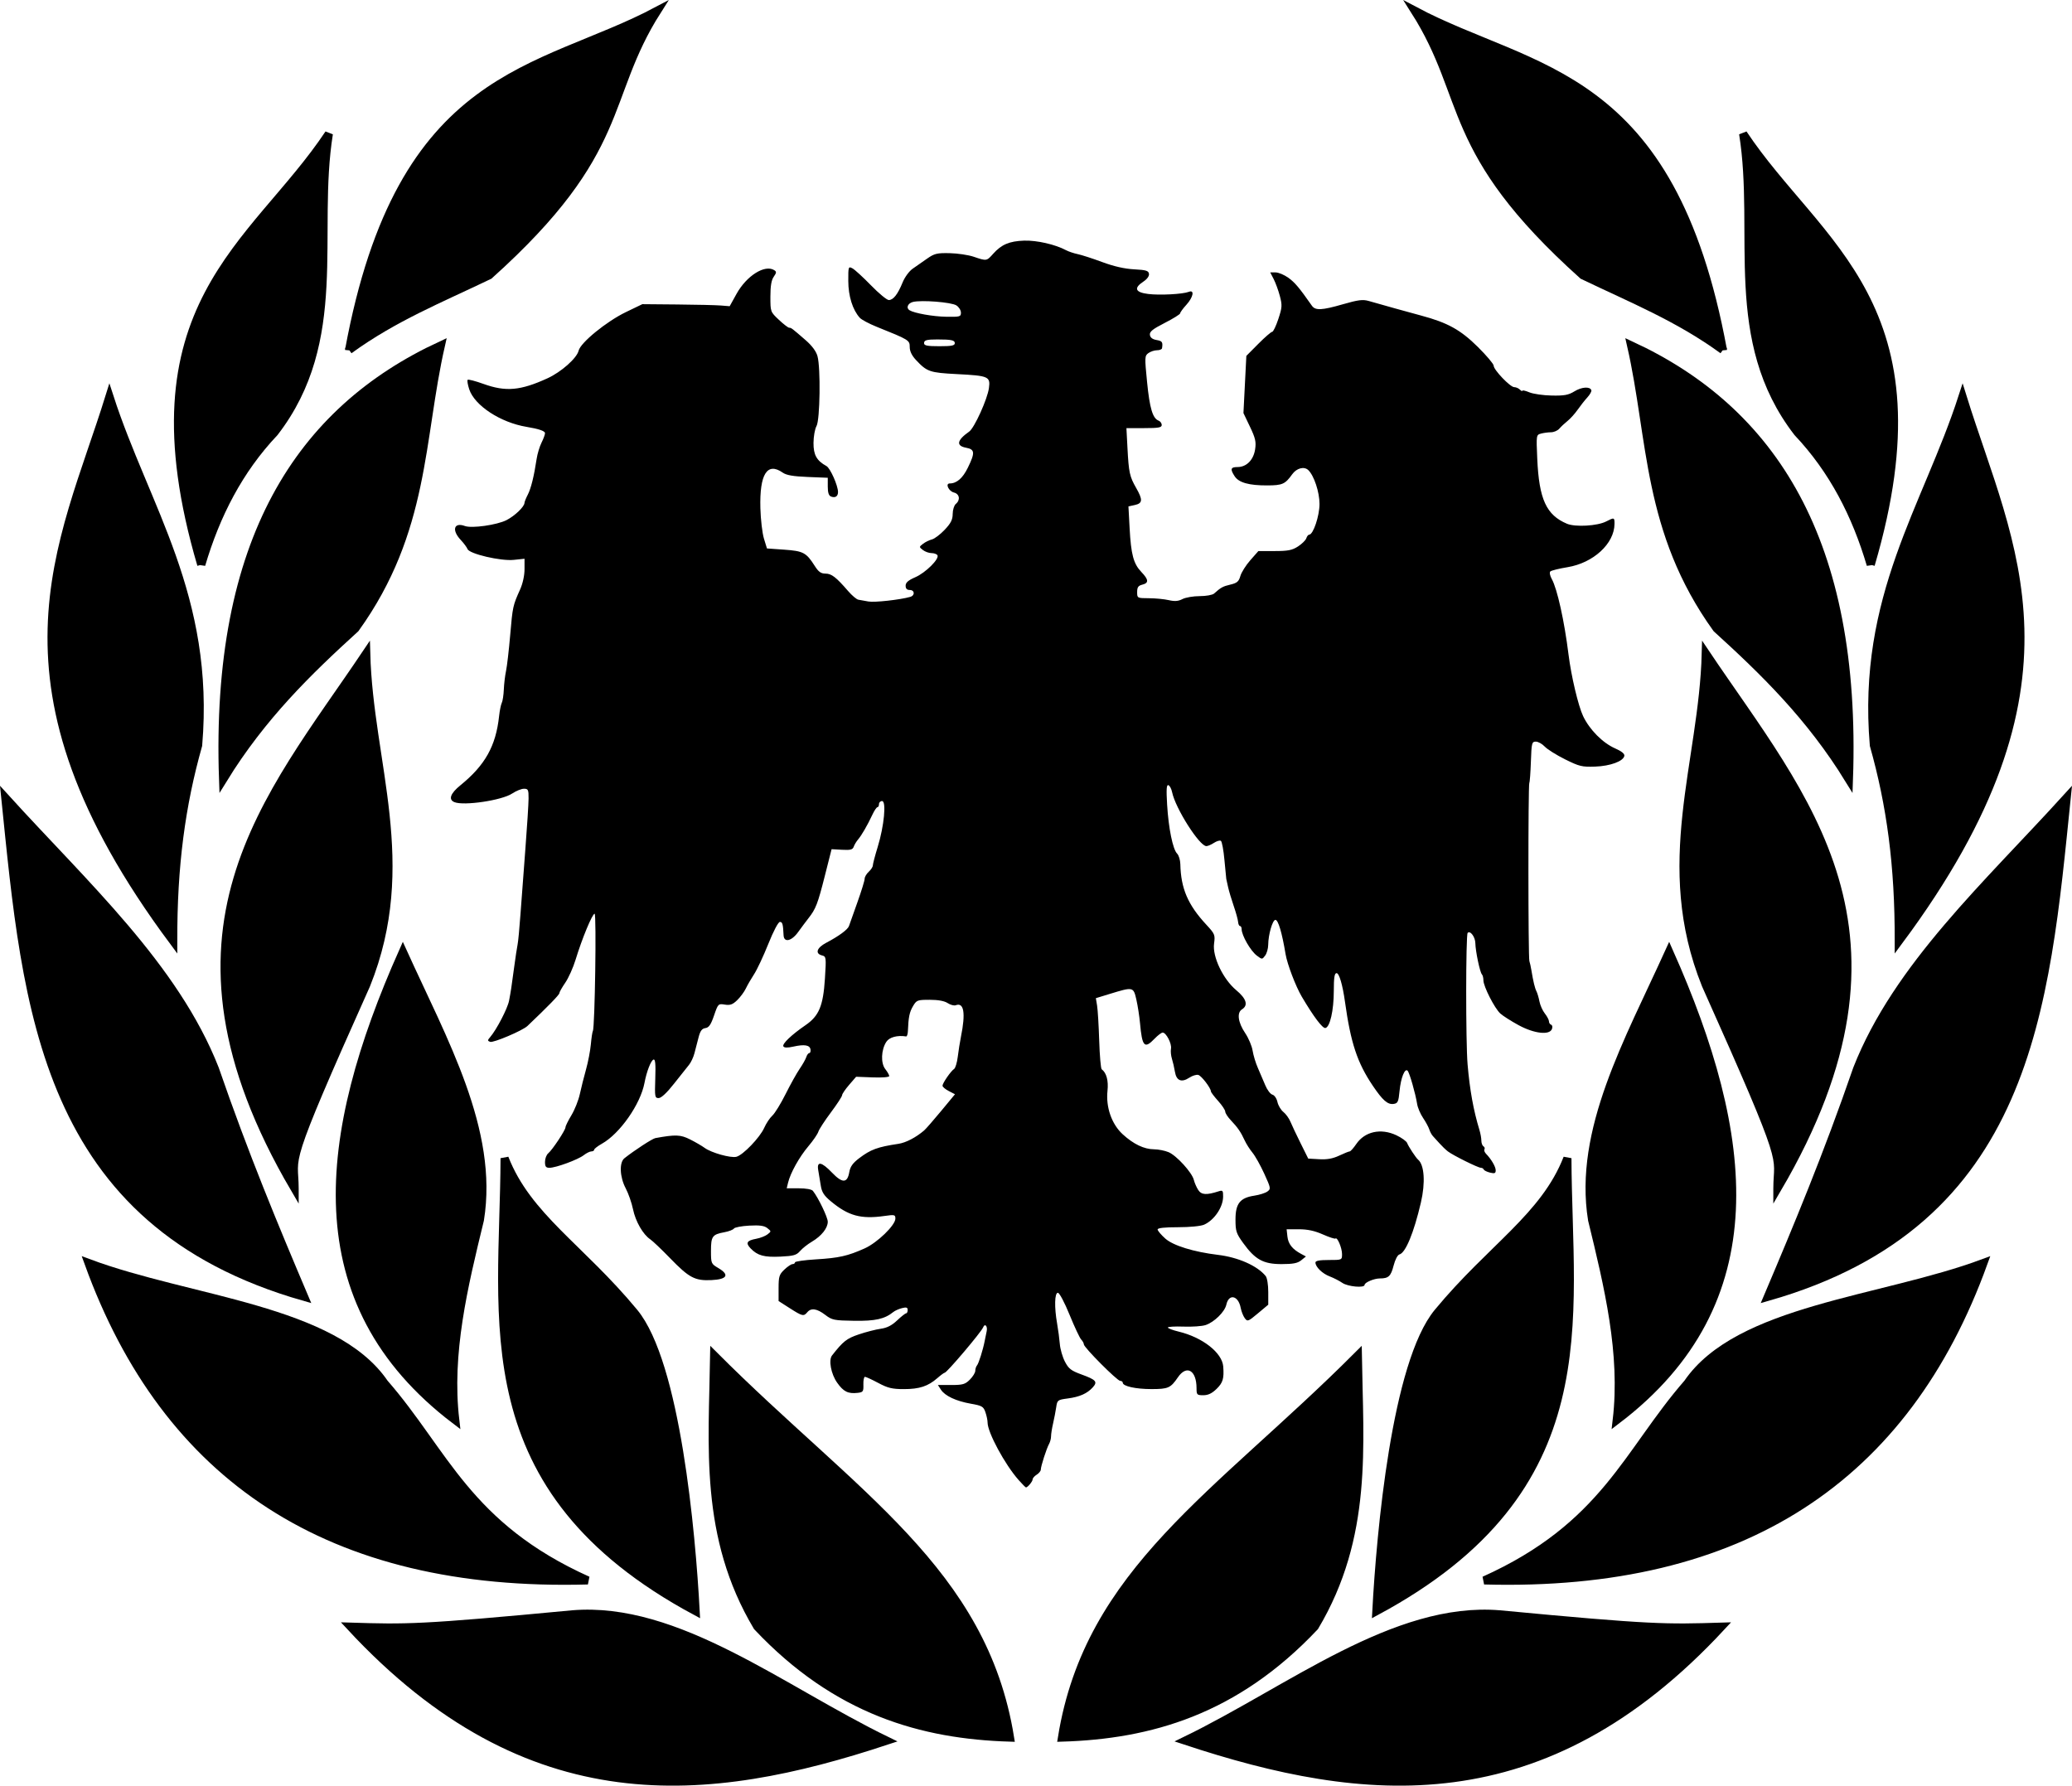 <?xml version="1.0" encoding="UTF-8" standalone="no"?>
<svg
   xmlns:dc="http://purl.org/dc/elements/1.1/"
   xmlns:cc="http://creativecommons.org/ns#"
   xmlns:rdf="http://www.w3.org/1999/02/22-rdf-syntax-ns#"
   xmlns:svg="http://www.w3.org/2000/svg"
   xmlns="http://www.w3.org/2000/svg"
   version="1.1"
   id="svg4198"
   viewBox="0 0 645.324 556.163"
   height="156.962mm"
   width="182.125mm">
  <defs
     id="defs4200" />
  <g
     transform="translate(-58.704,-185.501)"
     id="layer1">
    <path
       id="path3545-7"
       d="m 334.884,727.658 c -32.637,-15.837 -65.275,-42.081 -97.912,-39.357 -47.502,4.504 -51.805,4.368 -69.114,3.84 55.675,60.049 111.351,53.929 167.026,35.517 z"
       style="fill:#000000;fill-opacity:1;fill-rule:evenodd;stroke:#000000;stroke-width:2.519px;stroke-linecap:butt;stroke-linejoin:miter;stroke-opacity:1" />
    <path
       id="path3547-5"
       d="m 241.772,677.742 c -37.608,-16.916 -44.516,-39.827 -63.355,-61.435 -15.79,-23.142 -60.479,-25.64 -92.152,-37.437 24.186,66.892 75.01,101.09 155.507,98.872 z"
       style="fill:#000000;fill-opacity:1;fill-rule:evenodd;stroke:#000000;stroke-width:2.519px;stroke-linecap:butt;stroke-linejoin:miter;stroke-opacity:1" />
    <path
       id="path3560-3"
       d="m 200.495,627.826 c -2.432,-20.798 2.613,-41.597 7.679,-62.395 4.49,-27.838 -11.37,-55.675 -23.998,-83.513 -25.416,57.148 -32.074,109.121 16.319,145.908 z"
       style="fill:#000000;fill-opacity:1;fill-rule:evenodd;stroke:#000000;stroke-width:2.519px;stroke-linecap:butt;stroke-linejoin:miter;stroke-opacity:1" />
    <path
       id="path3562-5"
       d="M 153.459,589.429 C 144.18,567.563 134.9,545.294 125.621,518.395 113.11,486.539 84.895,460.964 60.347,433.922 67.055,499.544 71.974,566.18 153.459,589.429 Z"
       style="fill:#000000;fill-opacity:1;fill-rule:evenodd;stroke:#000000;stroke-width:2.519px;stroke-linecap:butt;stroke-linejoin:miter;stroke-opacity:1" />
    <path
       id="path3575-6"
       d="m 150.469,555.732 c -0.008,-11.177 -4.161,-4.425 22.294,-63.49 15.149,-37.657 0.895,-69.013 0,-103.231 -30.357,45.22 -69.228,86.595 -22.294,166.721 z"
       style="fill:#000000;fill-opacity:1;fill-rule:evenodd;stroke:#000000;stroke-width:2.519px;stroke-linecap:butt;stroke-linejoin:miter;stroke-opacity:1" />
    <path
       id="path3577-2"
       d="m 112.666,478.672 c -0.088,-23.611 2.513,-42.537 7.754,-61.066 3.925,-46.29 -16.403,-73.924 -27.625,-108.563 -14.616,46.985 -40.004,89.123 19.871,169.629 z"
       style="fill:#000000;fill-opacity:1;fill-rule:evenodd;stroke:#000000;stroke-width:2.519px;stroke-linecap:butt;stroke-linejoin:miter;stroke-opacity:1" />
    <path
       id="path3579-9"
       d="m 128.175,428.268 c 12.12,-19.701 26.531,-33.674 41.196,-47.012 21.888,-30.403 19.995,-58.976 26.656,-88.207 -43.844,20.309 -70.463,60.713 -67.852,135.219 z"
       style="fill:#000000;fill-opacity:1;fill-rule:evenodd;stroke:#000000;stroke-width:2.519px;stroke-linecap:butt;stroke-linejoin:miter;stroke-opacity:1" />
    <path
       id="path3581-1"
       d="m 121.39,361.386 c 4.584,-15.537 11.739,-29.532 22.779,-41.196 22.236,-28.807 11.993,-61.945 16.963,-93.054 -23.253,35.001 -63.506,53.437 -39.742,134.249 z"
       style="fill:#000000;fill-opacity:1;fill-rule:evenodd;stroke:#000000;stroke-width:2.519px;stroke-linecap:butt;stroke-linejoin:miter;stroke-opacity:1" />
    <path
       id="path3583-2"
       d="m 167.432,294.503 c 13.956,-10.16 28.373,-15.93 43.619,-23.263 43.523,-39.053 34.895,-54.928 52.343,-82.391 -36.754,19.516 -79.862,18.102 -95.962,105.655 z"
       style="fill:#000000;fill-opacity:1;fill-rule:evenodd;stroke:#000000;stroke-width:2.519px;stroke-linecap:butt;stroke-linejoin:miter;stroke-opacity:1" />
    <path
       id="path3502-7"
       d="m 373.281,726.698 c -8.357,-51.899 -48.537,-75.381 -92.152,-119.03 -0.428,28.158 -3.346,56.315 13.439,84.473 24.761,26.283 51.406,33.733 78.713,34.557 z"
       style="fill:#000000;fill-opacity:1;fill-rule:evenodd;stroke:#000000;stroke-width:2.519px;stroke-linecap:butt;stroke-linejoin:miter;stroke-opacity:1" />
    <path
       id="path3543-0"
       d="m 275.369,687.341 c -1.308,-24.521 -6.066,-77.253 -19.198,-93.112 -16.669,-20.158 -33.201,-29.758 -40.317,-47.996 -0.156,50.483 -11.526,102.9 59.515,141.108 z"
       style="fill:#000000;fill-opacity:1;fill-rule:evenodd;stroke:#000000;stroke-width:2.519px;stroke-linecap:butt;stroke-linejoin:miter;stroke-opacity:1" />
    <path
       id="path3545-7-4"
       d="m 427.848,727.658 c 32.637,-15.837 65.275,-42.081 97.912,-39.357 47.502,4.504 51.805,4.368 69.114,3.84 -55.675,60.049 -111.351,53.929 -167.026,35.517 z"
       style="fill:#000000;fill-opacity:1;fill-rule:evenodd;stroke:#000000;stroke-width:2.519px;stroke-linecap:butt;stroke-linejoin:miter;stroke-opacity:1" />
    <path
       id="path3547-5-7"
       d="m 520.96,677.742 c 37.608,-16.916 44.516,-39.827 63.355,-61.435 15.79,-23.142 60.479,-25.64 92.152,-37.437 -24.186,66.892 -75.01,101.09 -155.507,98.872 z"
       style="fill:#000000;fill-opacity:1;fill-rule:evenodd;stroke:#000000;stroke-width:2.519px;stroke-linecap:butt;stroke-linejoin:miter;stroke-opacity:1" />
    <path
       id="path3560-3-4"
       d="m 562.237,627.826 c 2.432,-20.798 -2.613,-41.597 -7.679,-62.395 -4.49,-27.838 11.37,-55.675 23.998,-83.513 25.416,57.148 32.074,109.121 -16.319,145.908 z"
       style="fill:#000000;fill-opacity:1;fill-rule:evenodd;stroke:#000000;stroke-width:2.519px;stroke-linecap:butt;stroke-linejoin:miter;stroke-opacity:1" />
    <path
       id="path3562-5-7"
       d="m 609.273,589.429 c 9.279,-21.866 18.558,-44.135 27.838,-71.034 12.511,-31.856 40.727,-57.431 65.275,-84.473 -6.709,65.622 -11.628,132.258 -93.112,155.507 z"
       style="fill:#000000;fill-opacity:1;fill-rule:evenodd;stroke:#000000;stroke-width:2.519px;stroke-linecap:butt;stroke-linejoin:miter;stroke-opacity:1" />
    <path
       id="path3575-6-1"
       d="m 612.263,555.732 c 0.008,-11.177 4.161,-4.425 -22.294,-63.49 -15.149,-37.657 -0.895,-69.013 0,-103.231 30.357,45.22 69.228,86.595 22.294,166.721 z"
       style="fill:#000000;fill-opacity:1;fill-rule:evenodd;stroke:#000000;stroke-width:2.519px;stroke-linecap:butt;stroke-linejoin:miter;stroke-opacity:1" />
    <path
       id="path3577-2-4"
       d="m 650.066,478.672 c 0.088,-23.611 -2.513,-42.537 -7.754,-61.066 -3.925,-46.29 16.403,-73.924 27.625,-108.563 14.616,46.985 40.004,89.123 -19.871,169.629 z"
       style="fill:#000000;fill-opacity:1;fill-rule:evenodd;stroke:#000000;stroke-width:2.519px;stroke-linecap:butt;stroke-linejoin:miter;stroke-opacity:1" />
    <path
       id="path3579-9-0"
       d="m 634.557,428.268 c -12.12,-19.701 -26.531,-33.674 -41.196,-47.012 -21.888,-30.403 -19.995,-58.976 -26.656,-88.207 43.844,20.309 70.463,60.713 67.852,135.219 z"
       style="fill:#000000;fill-opacity:1;fill-rule:evenodd;stroke:#000000;stroke-width:2.519px;stroke-linecap:butt;stroke-linejoin:miter;stroke-opacity:1" />
    <path
       id="path3581-1-4"
       d="m 641.342,361.386 c -4.584,-15.537 -11.739,-29.532 -22.779,-41.196 -22.236,-28.807 -11.993,-61.945 -16.963,-93.054 23.253,35.001 63.506,53.437 39.742,134.249 z"
       style="fill:#000000;fill-opacity:1;fill-rule:evenodd;stroke:#000000;stroke-width:2.519px;stroke-linecap:butt;stroke-linejoin:miter;stroke-opacity:1" />
    <path
       id="path3583-2-8"
       d="m 595.3,294.503 c -13.956,-10.16 -28.373,-15.93 -43.619,-23.263 -43.523,-39.053 -34.895,-54.928 -52.343,-82.391 36.754,19.516 79.862,18.102 95.962,105.655 z"
       style="fill:#000000;fill-opacity:1;fill-rule:evenodd;stroke:#000000;stroke-width:2.519px;stroke-linecap:butt;stroke-linejoin:miter;stroke-opacity:1" />
    <path
       id="path3502-7-3"
       d="m 389.451,726.698 c 8.357,-51.899 48.537,-75.381 92.152,-119.03 0.428,28.158 3.346,56.315 -13.439,84.473 -24.761,26.283 -51.406,33.733 -78.713,34.557 z"
       style="fill:#000000;fill-opacity:1;fill-rule:evenodd;stroke:#000000;stroke-width:2.519px;stroke-linecap:butt;stroke-linejoin:miter;stroke-opacity:1" />
    <path
       id="path3543-0-3"
       d="m 487.363,687.341 c 1.308,-24.521 6.066,-77.253 19.198,-93.112 16.669,-20.158 33.201,-29.758 40.317,-47.996 0.156,50.483 11.526,102.9 -59.515,141.108 z"
       style="fill:#000000;fill-opacity:1;fill-rule:evenodd;stroke:#000000;stroke-width:2.519px;stroke-linecap:butt;stroke-linejoin:miter;stroke-opacity:1" />
    <path
       id="path4138"
       d="m 375.921,646.428 c -4.249,-4.8 -9.637,-14.786 -9.637,-17.863 0,-0.709 -0.306,-2.167 -0.679,-3.238 -0.612,-1.756 -1.06,-2.016 -4.536,-2.628 -4.627,-0.815 -8.072,-2.435 -9.331,-4.388 l -0.925,-1.436 4.139,0 c 3.621,0 4.349,-0.211 5.821,-1.682 0.925,-0.925 1.682,-2.16 1.682,-2.744 0,-0.584 0.239,-1.334 0.531,-1.668 0.52,-0.594 1.889,-4.936 2.387,-7.569 0.139,-0.733 0.423,-2.123 0.632,-3.088 0.343,-1.582 -0.572,-2.58 -1.104,-1.204 -0.558,1.445 -11.302,14.126 -11.97,14.128 -0.202,4.3e-4 -1.23,0.754 -2.282,1.675 -2.913,2.548 -5.59,3.429 -10.419,3.429 -3.664,0 -4.997,-0.32 -7.985,-1.914 -1.973,-1.053 -3.841,-1.914 -4.151,-1.914 -0.31,0 -0.531,1.077 -0.491,2.393 0.066,2.181 -0.089,2.412 -1.759,2.602 -3.006,0.344 -4.448,-0.372 -6.428,-3.189 -1.896,-2.697 -2.704,-7.02 -1.581,-8.452 3.483,-4.443 4.561,-5.29 8.351,-6.569 2.224,-0.75 5.291,-1.538 6.816,-1.75 1.96,-0.273 3.457,-1.034 5.105,-2.597 1.283,-1.216 2.547,-2.213 2.811,-2.216 0.263,-0.003 0.479,-0.467 0.479,-1.032 0,-0.8 -0.386,-0.93 -1.755,-0.588 -0.965,0.241 -2.186,0.786 -2.712,1.211 -2.718,2.195 -5.599,2.84 -12.236,2.739 -6.238,-0.095 -6.846,-0.221 -8.991,-1.857 -2.573,-1.963 -4.392,-2.224 -5.576,-0.798 -1.112,1.34 -1.528,1.243 -5.455,-1.268 l -3.479,-2.226 0,-4.037 c 0,-3.59 0.198,-4.226 1.79,-5.751 0.984,-0.943 2.133,-1.715 2.553,-1.715 0.42,0 0.763,-0.244 0.763,-0.542 0,-0.298 2.943,-0.72 6.541,-0.938 7.159,-0.433 9.856,-1.04 15.156,-3.411 3.94,-1.763 9.572,-7.223 9.572,-9.281 0,-1.214 -0.242,-1.274 -3.35,-0.83 -7.41,1.059 -11.303,-0.013 -16.819,-4.622 -2.084,-1.742 -2.754,-2.803 -3.071,-4.863 -0.223,-1.449 -0.573,-3.568 -0.778,-4.709 -0.536,-2.978 1.007,-2.721 4.296,0.715 3.201,3.345 4.761,3.305 5.36,-0.139 0.304,-1.745 1.079,-2.841 3.085,-4.363 3.599,-2.73 5.699,-3.5 12.235,-4.484 2.313,-0.348 5.424,-1.965 7.982,-4.149 0.53,-0.452 2.912,-3.177 5.294,-6.055 l 4.331,-5.233 -1.943,-1.005 c -1.069,-0.553 -1.943,-1.296 -1.943,-1.653 0,-0.802 2.607,-4.573 3.609,-5.221 0.406,-0.262 0.921,-1.985 1.146,-3.829 0.225,-1.844 0.67,-4.645 0.99,-6.224 1.494,-7.379 0.933,-10.774 -1.621,-9.794 -0.519,0.199 -1.649,-0.1 -2.512,-0.665 -1.024,-0.671 -2.968,-1.027 -5.601,-1.027 -3.836,0 -4.09,0.097 -5.206,1.986 -1.096,1.855 -1.411,3.398 -1.585,7.746 -0.039,0.965 -0.285,1.721 -0.549,1.679 -2.748,-0.434 -5.223,0.236 -6.161,1.667 -1.631,2.488 -1.793,6.649 -0.331,8.507 0.675,0.858 1.227,1.834 1.227,2.168 0,0.35 -2.181,0.525 -5.156,0.412 l -5.156,-0.195 -2.183,2.526 c -1.201,1.389 -2.183,2.838 -2.183,3.219 0,0.381 -1.574,2.796 -3.497,5.367 -1.923,2.571 -3.682,5.278 -3.909,6.015 -0.227,0.737 -1.628,2.777 -3.114,4.532 -2.806,3.314 -5.582,8.295 -6.312,11.327 l -0.422,1.755 3.763,0 c 2.248,0 4.017,0.321 4.395,0.798 1.684,2.127 4.63,8.241 4.63,9.611 0,1.995 -1.955,4.45 -4.956,6.223 -1.31,0.774 -2.965,2.083 -3.677,2.91 -1.1,1.277 -2.009,1.537 -6.062,1.733 -5.103,0.247 -7.164,-0.314 -9.309,-2.53 -1.666,-1.722 -1.234,-2.483 1.718,-3.025 1.255,-0.23 2.835,-0.846 3.51,-1.368 1.209,-0.935 1.208,-0.964 -0.049,-1.955 -0.958,-0.755 -2.361,-0.948 -5.621,-0.775 -2.39,0.127 -4.543,0.539 -4.786,0.914 -0.243,0.375 -1.59,0.893 -2.994,1.151 -3.727,0.684 -4.148,1.272 -4.148,5.793 0,3.918 0.05,4.037 2.279,5.352 3.58,2.112 2.791,3.523 -2.1,3.757 -5.188,0.248 -6.983,-0.702 -12.942,-6.848 -2.632,-2.715 -5.393,-5.343 -6.134,-5.839 -2.277,-1.525 -4.6,-5.573 -5.388,-9.39 -0.413,-2 -1.435,-4.927 -2.272,-6.504 -1.862,-3.508 -2.058,-8.053 -0.404,-9.366 3.087,-2.45 8.701,-6.108 9.634,-6.277 6.321,-1.146 7.837,-1.089 10.81,0.405 1.654,0.832 3.699,2.02 4.544,2.64 2.08,1.527 8.108,3.22 9.882,2.775 2.059,-0.517 7.336,-6.003 8.665,-9.008 0.621,-1.404 1.76,-3.117 2.532,-3.808 0.771,-0.69 2.627,-3.705 4.124,-6.701 1.497,-2.995 3.475,-6.544 4.396,-7.887 0.921,-1.343 1.85,-2.994 2.064,-3.669 0.214,-0.675 0.632,-1.228 0.928,-1.228 0.296,0 0.466,-0.503 0.378,-1.117 -0.2,-1.389 -1.895,-1.672 -5.358,-0.894 -1.81,0.407 -2.806,0.383 -3.088,-0.073 -0.464,-0.751 2.495,-3.586 6.9,-6.61 4.195,-2.88 5.495,-5.997 6.038,-14.474 0.429,-6.698 0.402,-6.905 -0.931,-7.254 -2.222,-0.581 -1.607,-2.385 1.34,-3.934 3.925,-2.063 6.711,-4.112 7.083,-5.211 0.178,-0.526 1.35,-3.826 2.603,-7.332 1.253,-3.506 2.279,-6.836 2.279,-7.399 0,-0.563 0.574,-1.544 1.276,-2.179 0.702,-0.635 1.276,-1.526 1.276,-1.98 0,-0.454 0.688,-3.066 1.529,-5.804 1.989,-6.476 2.723,-14.232 1.347,-14.232 -0.529,0 -0.962,0.431 -0.962,0.957 0,0.526 -0.219,0.957 -0.488,0.957 -0.268,0 -0.988,1.077 -1.599,2.393 -1.474,3.175 -3.339,6.394 -4.464,7.708 -0.502,0.586 -1.095,1.578 -1.317,2.203 -0.328,0.924 -1.012,1.103 -3.65,0.957 l -3.246,-0.18 -2.117,8.359 c -2.192,8.655 -2.807,10.249 -5.072,13.13 -0.738,0.938 -2.195,2.888 -3.238,4.333 -2.056,2.848 -4.413,3.358 -4.525,0.98 -0.165,-3.493 -0.346,-4.148 -1.146,-4.148 -0.508,0 -2.008,2.847 -3.614,6.86 -1.51,3.773 -3.498,8.009 -4.416,9.413 -0.919,1.404 -2.081,3.414 -2.582,4.467 -0.502,1.053 -1.712,2.686 -2.689,3.63 -1.418,1.369 -2.196,1.648 -3.855,1.38 -2.041,-0.329 -2.101,-0.269 -3.354,3.39 -0.988,2.884 -1.598,3.771 -2.699,3.927 -1.071,0.152 -1.594,0.861 -2.117,2.872 -0.382,1.468 -0.961,3.701 -1.287,4.962 -0.326,1.261 -1.096,2.897 -1.712,3.635 -0.616,0.739 -2.699,3.358 -4.629,5.821 -2.217,2.828 -3.98,4.487 -4.786,4.502 -1.203,0.023 -1.265,-0.326 -1.071,-6.108 0.15,-4.492 0.005,-6.065 -0.546,-5.882 -0.814,0.271 -2.151,3.721 -2.816,7.266 -1.243,6.626 -7.656,15.793 -13.248,18.936 -1.332,0.748 -2.421,1.595 -2.421,1.881 0,0.286 -0.392,0.521 -0.871,0.521 -0.479,0 -1.556,0.534 -2.393,1.186 -1.79,1.395 -8.655,3.919 -10.658,3.919 -1.11,0 -1.393,-0.374 -1.393,-1.836 0,-1.01 0.449,-2.209 0.997,-2.664 1.305,-1.083 5.385,-7.241 5.385,-8.127 0,-0.379 0.835,-2.072 1.855,-3.763 1.02,-1.69 2.197,-4.653 2.614,-6.583 0.418,-1.93 1.284,-5.376 1.926,-7.658 0.641,-2.281 1.317,-5.803 1.502,-7.827 0.185,-2.023 0.466,-3.89 0.625,-4.148 0.632,-1.024 1.161,-36.524 0.545,-36.524 -0.717,0 -3.926,7.757 -5.936,14.347 -0.747,2.451 -2.188,5.661 -3.202,7.135 -1.014,1.473 -1.843,2.946 -1.843,3.273 0,0.485 -3.614,4.195 -9.945,10.212 -1.513,1.438 -10.636,5.311 -11.62,4.933 -0.831,-0.319 -0.83,-0.494 0.011,-1.466 1.994,-2.308 5.431,-8.928 5.891,-11.345 0.595,-3.133 0.696,-3.793 1.595,-10.498 0.4,-2.983 0.879,-6.142 1.065,-7.02 0.185,-0.877 0.582,-5.041 0.882,-9.253 0.3,-4.212 0.99,-13.401 1.534,-20.421 0.544,-7.02 0.995,-14.127 1.002,-15.794 0.013,-2.729 -0.13,-3.031 -1.433,-3.031 -0.796,0 -2.447,0.668 -3.669,1.483 -3.199,2.135 -15.101,3.905 -18.016,2.679 -1.917,-0.806 -1.234,-2.705 1.882,-5.236 7.702,-6.256 11.051,-12.24 12.052,-21.531 0.186,-1.728 0.564,-3.594 0.841,-4.148 0.276,-0.554 0.563,-2.442 0.637,-4.197 0.074,-1.755 0.383,-4.339 0.686,-5.743 0.303,-1.404 0.887,-6.429 1.296,-11.168 0.771,-8.922 0.824,-9.166 3.093,-14.216 0.823,-1.832 1.37,-4.347 1.37,-6.303 l 0,-3.255 -3.35,0.349 c -4.063,0.423 -13.83,-1.86 -14.4,-3.366 -0.202,-0.533 -1.171,-1.83 -2.154,-2.883 -2.845,-3.048 -2.062,-5.553 1.342,-4.294 2.134,0.789 9.989,-0.325 12.954,-1.838 2.574,-1.313 5.547,-4.16 5.592,-5.355 0.013,-0.351 0.474,-1.5 1.023,-2.553 0.999,-1.914 1.952,-5.762 2.766,-11.168 0.238,-1.579 0.922,-3.849 1.52,-5.044 0.599,-1.195 1.088,-2.527 1.088,-2.96 0,-0.676 -1.923,-1.334 -5.743,-1.966 -8.117,-1.341 -16.184,-6.625 -17.858,-11.697 -0.47,-1.424 -0.69,-2.754 -0.488,-2.955 0.201,-0.201 2.419,0.374 4.927,1.279 6.941,2.504 11.509,2.101 19.943,-1.756 4.276,-1.956 9.143,-6.275 9.687,-8.595 0.587,-2.503 8.675,-9.102 14.741,-12.026 l 5.104,-2.461 10.848,0.096 c 5.967,0.053 12.087,0.196 13.602,0.319 l 2.753,0.223 2.121,-3.827 c 3.145,-5.675 8.834,-9.254 11.761,-7.401 0.74,0.468 0.714,0.8 -0.159,2.047 -0.736,1.051 -1.042,2.874 -1.042,6.206 0,4.702 0.008,4.727 2.631,7.197 1.447,1.363 2.895,2.478 3.218,2.478 0.645,0 0.792,0.111 5.147,3.891 1.951,1.694 3.248,3.444 3.666,4.949 1.021,3.676 0.795,19.869 -0.304,21.791 -0.502,0.877 -0.922,3.232 -0.935,5.232 -0.023,3.745 0.98,5.539 4.039,7.224 1.186,0.653 3.595,6.07 3.596,8.086 6.3e-4,1.355 -0.86,1.912 -2.175,1.407 -0.709,-0.272 -1.015,-1.213 -1.015,-3.119 l 0,-2.729 -6.229,-0.25 c -4.552,-0.183 -6.652,-0.546 -7.8,-1.351 -4.833,-3.385 -7.245,0.448 -6.959,11.064 0.095,3.537 0.595,7.807 1.111,9.49 l 0.939,3.059 5.402,0.381 c 5.913,0.417 6.845,0.915 9.478,5.058 1.174,1.847 1.934,2.393 3.334,2.393 1.885,0 3.327,1.11 7.064,5.438 1.206,1.397 2.642,2.609 3.191,2.694 0.549,0.085 1.953,0.336 3.121,0.558 1.861,0.354 9.883,-0.53 13.033,-1.435 1.538,-0.442 1.411,-2.15 -0.159,-2.15 -0.868,0 -1.276,-0.425 -1.276,-1.331 0,-0.977 0.806,-1.682 3.031,-2.652 3.212,-1.399 7.563,-5.729 6.875,-6.842 -0.225,-0.364 -1.055,-0.662 -1.845,-0.662 -0.79,0 -1.993,-0.431 -2.674,-0.957 -1.224,-0.946 -1.224,-0.969 0.037,-1.942 0.702,-0.542 1.947,-1.153 2.766,-1.359 0.82,-0.206 2.607,-1.557 3.972,-3.003 1.932,-2.046 2.486,-3.143 2.498,-4.944 0.008,-1.273 0.447,-2.672 0.973,-3.109 1.479,-1.228 1.173,-3.112 -0.578,-3.552 -1.665,-0.418 -2.779,-2.83 -1.307,-2.83 2.148,0 4.022,-1.622 5.607,-4.854 2.319,-4.728 2.232,-5.753 -0.532,-6.271 -3.189,-0.598 -2.85,-2.345 0.975,-5.024 1.612,-1.129 5.671,-10.076 6.147,-13.549 0.493,-3.599 -0.076,-3.849 -9.947,-4.356 -8.487,-0.436 -9.338,-0.728 -12.758,-4.378 -1.308,-1.395 -1.96,-2.744 -1.962,-4.056 -0.003,-2.132 -0.164,-2.23 -10.318,-6.313 -2.339,-0.94 -4.692,-2.196 -5.23,-2.79 -2.229,-2.463 -3.572,-6.751 -3.586,-11.449 -0.015,-4.497 0.029,-4.626 1.3,-3.946 0.722,0.387 3.317,2.763 5.765,5.28 2.448,2.517 4.944,4.58 5.547,4.584 1.398,0.011 2.798,-1.773 4.304,-5.477 0.672,-1.652 2.042,-3.521 3.139,-4.282 1.071,-0.743 3.096,-2.156 4.5,-3.142 2.255,-1.583 3.073,-1.781 7.026,-1.698 2.46,0.051 5.844,0.559 7.521,1.128 3.992,1.355 3.983,1.357 6.029,-0.944 2.561,-2.879 5.043,-3.932 9.634,-4.088 3.919,-0.133 9.731,1.193 13.046,2.977 0.778,0.419 2.42,0.971 3.648,1.227 1.228,0.256 4.674,1.372 7.658,2.48 3.6,1.337 6.927,2.094 9.891,2.251 3.723,0.197 4.496,0.43 4.643,1.397 0.107,0.706 -0.578,1.659 -1.753,2.436 -3.058,2.024 -2.545,3.341 1.495,3.846 3.61,0.451 10.795,0.07 12.686,-0.672 1.836,-0.721 1.361,1.699 -0.798,4.062 -1.053,1.153 -1.914,2.337 -1.914,2.632 0,0.295 -2.161,1.641 -4.803,2.992 -3.794,1.94 -4.766,2.723 -4.627,3.728 0.118,0.856 0.803,1.38 2.091,1.602 1.751,0.301 1.977,0.643 1.691,2.55 -0.053,0.351 -0.759,0.638 -1.569,0.638 -0.81,0 -2.019,0.399 -2.686,0.887 -1.158,0.846 -1.176,1.258 -0.404,9.037 0.809,8.157 1.745,11.29 3.583,11.995 0.539,0.207 0.981,0.816 0.981,1.354 0,0.802 -0.986,0.977 -5.498,0.977 l -5.498,0 0.327,6.222 c 0.4,7.602 0.672,8.857 2.686,12.38 2.131,3.727 2.051,4.809 -0.391,5.345 l -1.993,0.438 0.365,6.792 c 0.441,8.212 1.209,11.068 3.666,13.64 2.289,2.395 2.36,3.421 0.275,3.944 -1.255,0.315 -1.595,0.806 -1.595,2.303 0,1.889 0.026,1.902 3.669,1.918 2.018,0.008 4.797,0.277 6.175,0.596 1.862,0.432 2.961,0.346 4.276,-0.334 0.974,-0.503 3.384,-0.915 5.357,-0.915 1.973,0 3.987,-0.359 4.477,-0.798 2.127,-1.908 2.729,-2.238 5.096,-2.798 2.069,-0.489 2.605,-0.951 3.097,-2.668 0.328,-1.142 1.724,-3.359 3.104,-4.926 l 2.508,-2.849 5.06,0 c 4.164,0 5.453,-0.254 7.282,-1.436 1.222,-0.79 2.386,-1.938 2.587,-2.553 0.201,-0.614 0.601,-1.117 0.89,-1.117 1.256,0 3.218,-5.836 3.218,-9.572 0,-3.674 -1.702,-8.818 -3.484,-10.529 -1.295,-1.244 -3.637,-0.641 -5.019,1.292 -2.2,3.077 -3.042,3.453 -7.77,3.47 -5.687,0.02 -8.852,-0.864 -10.145,-2.837 -1.471,-2.245 -1.275,-2.882 0.887,-2.882 2.793,0 4.98,-2.208 5.478,-5.53 0.351,-2.341 0.092,-3.476 -1.609,-7.037 l -2.028,-4.246 0.452,-8.906 0.452,-8.906 3.723,-3.746 c 2.048,-2.061 3.992,-3.746 4.321,-3.746 0.329,0 1.192,-1.795 1.918,-3.988 1.194,-3.61 1.239,-4.291 0.471,-7.179 -0.467,-1.755 -1.332,-4.124 -1.922,-5.265 l -1.073,-2.074 1.669,0 c 0.918,0 2.72,0.76 4.005,1.69 2.022,1.463 3.378,3.076 7.298,8.679 1.083,1.548 3.066,1.453 9.714,-0.462 4.685,-1.35 6.155,-1.536 7.977,-1.012 4.698,1.352 11.986,3.381 16.371,4.557 8.22,2.204 12.248,4.434 17.621,9.755 2.714,2.688 4.935,5.317 4.935,5.843 0,1.304 5.15,6.687 6.398,6.687 0.553,0 1.35,0.345 1.771,0.766 0.421,0.421 0.766,0.579 0.766,0.352 0,-0.228 0.98,-0.005 2.178,0.496 1.198,0.5 4.338,0.952 6.977,1.003 3.933,0.076 5.209,-0.16 7.065,-1.307 2.258,-1.396 4.868,-1.568 5.269,-0.347 0.116,0.354 -0.444,1.359 -1.244,2.234 -0.801,0.875 -2.158,2.596 -3.016,3.824 -0.858,1.228 -2.277,2.807 -3.154,3.507 -0.876,0.701 -2.025,1.777 -2.552,2.393 -0.527,0.616 -1.684,1.123 -2.572,1.128 -0.887,0.005 -2.293,0.191 -3.124,0.413 -1.504,0.403 -1.51,0.44 -1.187,7.809 0.552,12.609 2.808,17.556 9.249,20.271 2.594,1.093 9.497,0.694 12.204,-0.706 2.535,-1.311 2.625,-1.284 2.608,0.762 -0.049,6.151 -6.587,12.162 -14.663,13.481 -2.632,0.43 -5.033,1.029 -5.335,1.33 -0.306,0.306 -0.1,1.35 0.467,2.361 1.686,3.008 3.916,13.067 5.21,23.509 0.827,6.67 3.032,15.988 4.534,19.161 2.006,4.238 6.106,8.374 9.982,10.072 1.999,0.876 2.99,1.678 2.872,2.325 -0.309,1.682 -4.392,3.18 -9.132,3.348 -4.036,0.144 -4.905,-0.068 -9.331,-2.267 -2.685,-1.334 -5.534,-3.122 -6.333,-3.972 -0.799,-0.85 -2.048,-1.545 -2.777,-1.545 -1.235,6.3e-4 -1.339,0.419 -1.535,6.205 -0.116,3.412 -0.337,6.41 -0.493,6.662 -0.382,0.619 -0.362,54.364 0.02,55.485 0.167,0.487 0.444,1.747 0.618,2.8 0.59,3.581 1.081,5.62 1.6,6.64 0.285,0.56 0.699,1.975 0.921,3.144 0.222,1.169 0.98,2.859 1.685,3.755 0.705,0.896 1.282,1.998 1.282,2.448 0,0.45 0.304,0.919 0.675,1.043 0.371,0.124 0.484,0.722 0.251,1.329 -0.765,1.994 -5.537,1.442 -10.401,-1.203 -2.334,-1.269 -4.895,-2.903 -5.691,-3.631 -1.789,-1.636 -5.254,-8.449 -5.254,-10.329 0,-0.763 -0.211,-1.598 -0.469,-1.856 -0.613,-0.613 -1.991,-7.164 -2.043,-9.717 -0.04,-1.953 -1.583,-4.013 -2.397,-3.2 -0.59,0.59 -0.609,34.106 -0.023,40.932 0.689,8.026 1.817,14.271 3.698,20.466 0.327,1.078 0.595,2.569 0.595,3.313 0,0.744 0.292,1.533 0.649,1.754 0.357,0.22 0.498,0.645 0.313,0.943 -0.184,0.298 0.038,0.925 0.494,1.392 1.638,1.676 3.011,4.026 3.011,5.151 0,0.929 -0.332,1.065 -1.755,0.716 -0.965,-0.237 -1.851,-0.673 -1.968,-0.969 -0.117,-0.297 -0.519,-0.539 -0.893,-0.539 -0.89,0 -8.691,-3.873 -10.283,-5.105 -0.68,-0.526 -1.842,-1.642 -2.582,-2.478 -0.74,-0.836 -1.666,-1.855 -2.058,-2.263 -0.392,-0.408 -0.907,-1.354 -1.144,-2.1 -0.237,-0.747 -1.109,-2.357 -1.938,-3.579 -0.829,-1.222 -1.661,-3.182 -1.849,-4.356 -0.525,-3.283 -2.371,-9.727 -2.962,-10.339 -0.873,-0.905 -2.119,2.216 -2.511,6.29 -0.327,3.396 -0.537,3.853 -1.857,4.04 -1.838,0.26 -3.402,-1.104 -6.46,-5.635 -4.85,-7.187 -6.888,-13.331 -8.679,-26.164 -0.74,-5.305 -1.804,-8.934 -2.619,-8.934 -0.649,0 -0.858,1.346 -0.865,5.584 -0.011,6.032 -1.189,11.221 -2.612,11.503 -0.892,0.176 -3.636,-3.461 -7.357,-9.752 -1.888,-3.192 -4.529,-10.124 -5.051,-13.255 -1.119,-6.716 -2.292,-10.67 -3.164,-10.67 -0.897,0 -2.216,4.566 -2.247,7.781 -0.013,1.161 -0.442,2.669 -0.958,3.351 -0.929,1.228 -0.954,1.228 -2.581,0 -1.969,-1.486 -4.736,-6.307 -4.736,-8.251 0,-0.531 -0.226,-0.966 -0.502,-0.966 -0.276,0 -0.546,-0.577 -0.599,-1.283 -0.053,-0.706 -0.665,-2.931 -1.36,-4.946 -0.695,-2.014 -1.486,-4.668 -1.758,-5.896 -0.272,-1.228 -0.526,-2.377 -0.566,-2.553 -0.039,-0.176 -0.296,-2.831 -0.572,-5.9 -0.275,-3.07 -0.775,-5.751 -1.11,-5.958 -0.335,-0.207 -1.304,0.079 -2.154,0.636 -0.85,0.557 -1.914,1.012 -2.365,1.012 -2.162,-6e-5 -9.64,-11.771 -10.666,-16.788 -0.218,-1.068 -0.742,-2.057 -1.164,-2.197 -0.579,-0.193 -0.676,1.28 -0.396,6.015 0.437,7.392 1.774,13.958 3.113,15.298 0.525,0.525 0.979,2.012 1.008,3.303 0.169,7.56 2.344,12.634 8.062,18.805 2.695,2.908 2.813,3.195 2.442,5.93 -0.551,4.061 2.798,11.082 6.925,14.521 3.155,2.628 3.775,4.699 1.781,5.945 -1.665,1.04 -1.259,4.079 0.992,7.414 1.034,1.532 2.072,3.986 2.306,5.452 0.235,1.467 0.97,3.888 1.634,5.381 0.664,1.493 1.699,3.91 2.298,5.371 0.6,1.461 1.602,2.79 2.227,2.954 0.639,0.167 1.328,1.166 1.573,2.281 0.24,1.091 1.071,2.49 1.847,3.109 0.776,0.619 1.766,1.986 2.199,3.039 0.433,1.053 1.858,4.068 3.166,6.701 l 2.379,4.786 3.423,0.195 c 2.445,0.14 4.221,-0.18 6.215,-1.117 1.535,-0.722 3.01,-1.314 3.277,-1.317 0.267,-0.003 1.188,-1.036 2.047,-2.297 2.662,-3.908 7.659,-5.002 12.485,-2.733 1.639,0.77 3.149,1.859 3.357,2.42 0.392,1.057 2.728,4.608 3.4,5.167 1.969,1.64 2.332,7.173 0.878,13.401 -2.199,9.423 -4.77,15.638 -6.674,16.136 -0.578,0.151 -1.344,1.618 -1.826,3.498 -0.845,3.295 -1.577,3.977 -4.27,3.977 -1.795,0 -4.764,1.257 -4.764,2.017 0,1.018 -5.216,0.544 -6.921,-0.629 -0.932,-0.641 -2.699,-1.548 -3.927,-2.016 -2.315,-0.883 -4.428,-2.931 -4.453,-4.317 -0.011,-0.558 1.233,-0.798 4.134,-0.798 4.147,0 4.148,-4.9e-4 4.148,-1.842 0,-1.9 -1.476,-5.404 -2.039,-4.841 -0.175,0.175 -1.949,-0.404 -3.944,-1.286 -2.558,-1.131 -4.753,-1.604 -7.452,-1.604 l -3.826,0 0.25,2.267 c 0.255,2.312 1.539,3.941 4.249,5.392 l 1.517,0.812 -1.468,1.189 c -1.134,0.919 -2.534,1.189 -6.155,1.189 -5.646,0 -8.197,-1.404 -11.923,-6.562 -2.162,-2.993 -2.393,-3.701 -2.393,-7.339 0,-4.953 1.418,-6.748 5.857,-7.413 1.598,-0.24 3.432,-0.821 4.077,-1.293 1.119,-0.819 1.076,-1.068 -0.976,-5.558 -1.181,-2.585 -2.829,-5.525 -3.662,-6.533 -0.833,-1.008 -1.929,-2.731 -2.435,-3.829 -1.209,-2.623 -2.169,-4.021 -4.297,-6.258 -0.965,-1.015 -1.755,-2.234 -1.755,-2.71 0,-0.476 -0.998,-1.973 -2.219,-3.328 -1.22,-1.355 -2.225,-2.683 -2.234,-2.951 -0.033,-1.075 -2.954,-4.888 -3.943,-5.147 -0.581,-0.152 -1.829,0.23 -2.772,0.849 -2.46,1.614 -4.038,0.974 -4.501,-1.825 -0.211,-1.278 -0.633,-3.11 -0.938,-4.071 -0.304,-0.962 -0.434,-2.368 -0.289,-3.124 0.296,-1.535 -1.501,-5.019 -2.587,-5.019 -0.385,0 -1.526,0.862 -2.534,1.914 -3.136,3.274 -3.862,2.498 -4.525,-4.837 -0.193,-2.134 -0.704,-5.436 -1.136,-7.339 -0.909,-4.003 -0.983,-4.019 -8.264,-1.787 l -4.352,1.334 0.384,2.326 c 0.211,1.279 0.507,6.178 0.656,10.887 0.149,4.708 0.499,8.729 0.777,8.934 1.488,1.099 2.147,3.547 1.805,6.71 -0.549,5.085 1.303,10.387 4.725,13.523 3.371,3.091 6.667,4.67 9.79,4.692 1.327,0.008 3.35,0.408 4.495,0.887 2.489,1.04 7.314,6.334 7.884,8.649 0.223,0.907 0.841,2.32 1.372,3.141 0.988,1.525 2.545,1.626 6.329,0.414 1.298,-0.416 1.434,-0.254 1.413,1.688 -0.035,3.282 -2.759,7.289 -5.91,8.692 -1.036,0.462 -4.448,0.795 -8.136,0.795 -4.188,0 -6.351,0.239 -6.351,0.701 0,0.385 1.077,1.662 2.393,2.836 2.454,2.19 8.819,4.157 16.432,5.078 6.312,0.764 12.246,3.403 14.837,6.598 0.447,0.551 0.798,2.727 0.798,4.951 l 0,3.967 -3.219,2.695 c -3.064,2.566 -3.262,2.638 -4.103,1.495 -0.486,-0.66 -1.055,-2.104 -1.265,-3.21 -0.73,-3.85 -3.693,-4.515 -4.465,-1.002 -0.494,2.251 -3.767,5.469 -6.476,6.369 -1.088,0.361 -4.175,0.577 -6.86,0.479 -2.685,-0.098 -4.882,0.029 -4.882,0.284 0,0.254 1.508,0.825 3.35,1.268 7.45,1.792 13.574,6.587 13.9,10.885 0.283,3.735 -0.101,5.032 -2.056,6.944 -1.45,1.417 -2.644,1.99 -4.148,1.99 -1.981,0 -2.112,-0.136 -2.112,-2.192 0,-5.578 -3.074,-7.376 -5.799,-3.392 -2.291,3.349 -3.013,3.669 -8.267,3.669 -4.887,0 -8.907,-0.892 -8.907,-1.977 0,-0.317 -0.359,-0.578 -0.798,-0.58 -0.949,-0.005 -11.327,-10.427 -11.327,-11.374 0,-0.36 -0.371,-1.035 -0.823,-1.498 -0.453,-0.464 -2.082,-3.93 -3.62,-7.703 -1.578,-3.871 -3.166,-6.86 -3.644,-6.86 -1.028,0 -1.138,4.498 -0.235,9.615 0.336,1.907 0.715,4.76 0.841,6.339 0.126,1.579 0.839,4.047 1.584,5.485 1.154,2.227 1.923,2.82 5.2,4.015 4.526,1.65 5.054,2.26 3.473,4.007 -1.736,1.918 -4.084,2.961 -7.768,3.449 -3.175,0.421 -3.287,0.507 -3.617,2.747 -0.187,1.272 -0.624,3.537 -0.971,5.034 -0.347,1.497 -0.631,3.295 -0.631,3.997 0,0.702 -0.278,1.774 -0.618,2.384 -0.785,1.407 -2.573,6.964 -2.573,7.997 0,0.43 -0.574,1.14 -1.276,1.578 -0.702,0.438 -1.276,1.102 -1.276,1.475 0,0.642 -1.54,2.502 -2.071,2.502 -0.136,0 -1.185,-1.059 -2.331,-2.354 z M 356.074,292.376 c 0,-0.92 -1.081,-1.149 -5.424,-1.149 -3.348,0 -4.148,0.221 -4.148,1.149 0,0.766 0.957,0.957 4.786,0.957 3.829,0 4.786,-0.191 4.786,-0.957 z m 1.914,-9.502 c 0,-0.747 -0.646,-1.766 -1.436,-2.265 -1.571,-0.992 -10.888,-1.723 -13.525,-1.061 -1.593,0.4 -2.199,1.873 -1.061,2.577 1.51,0.933 7.307,1.964 11.43,2.032 4.282,0.071 4.591,-0.015 4.591,-1.282 z"
       style="fill:#000000" />
  </g>
</svg>
